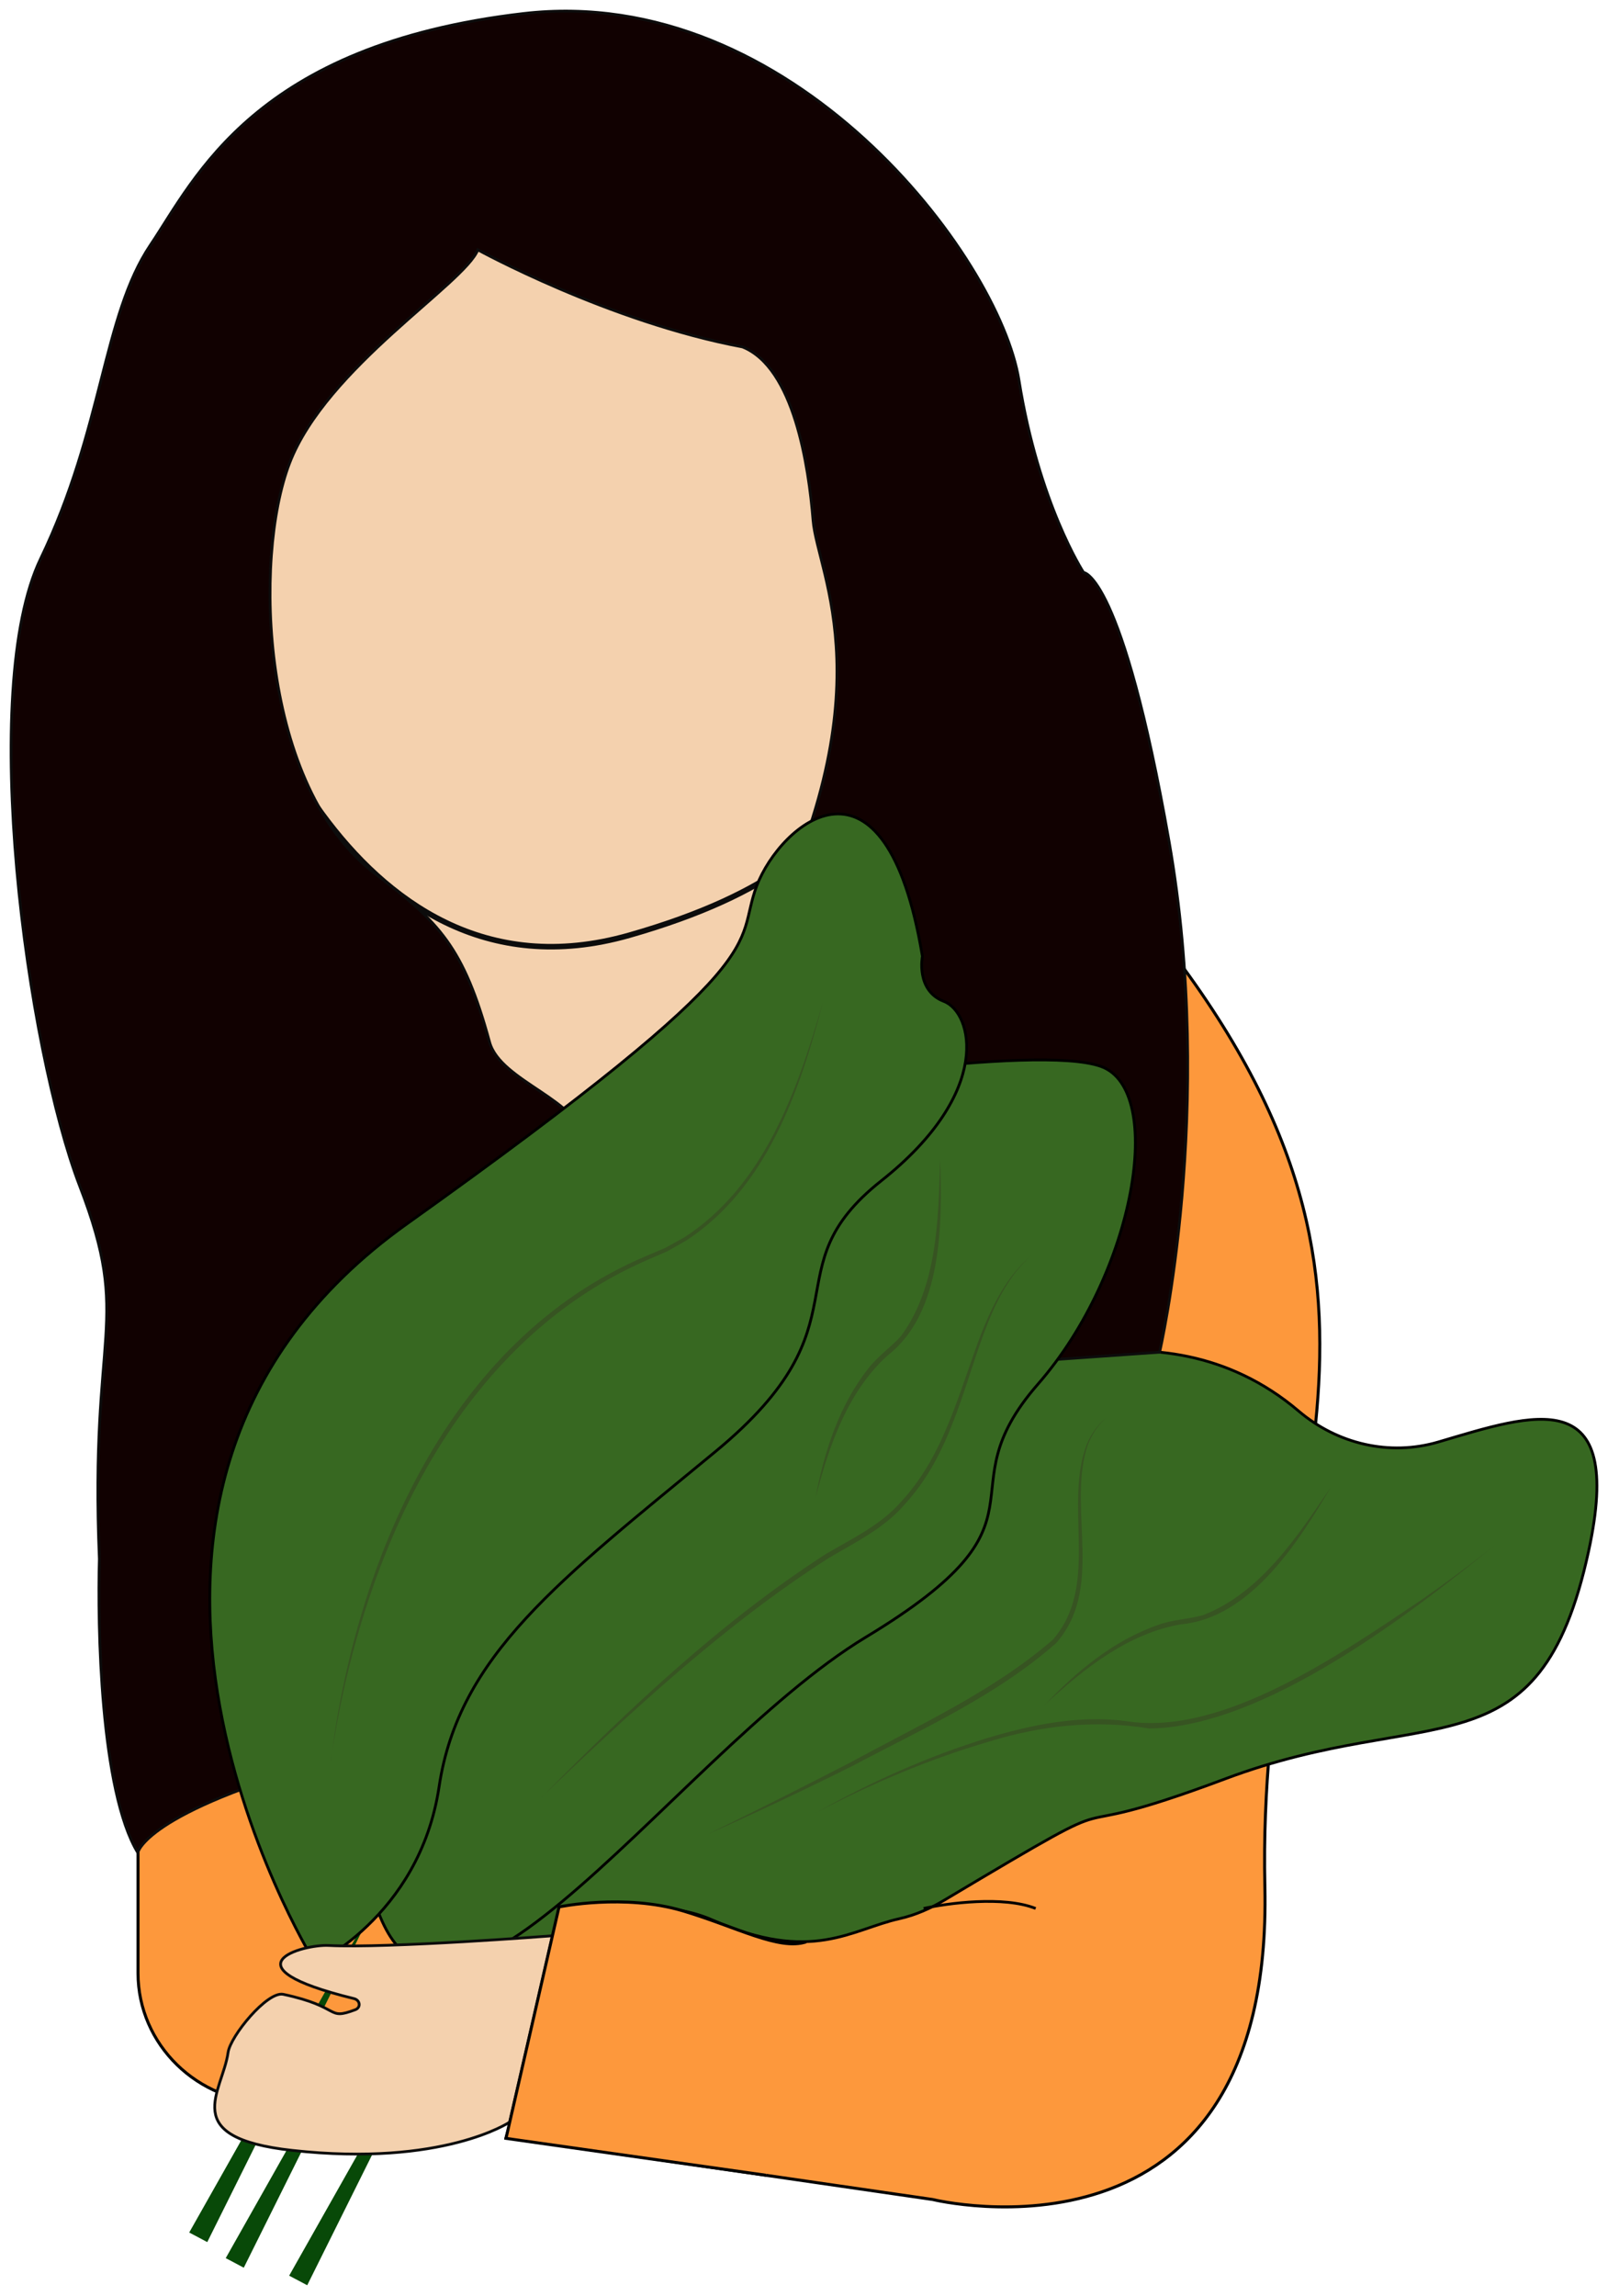 <svg width="145" height="207" viewBox="0 0 145 207" fill="none" xmlns="http://www.w3.org/2000/svg">
<path d="M91.583 179.574L24.392 189.58C17.826 189.58 12.446 184.329 12.446 177.901V96.841C12.446 90.422 17.817 85.162 24.392 85.162H94.691C101.258 85.162 106.638 90.413 106.638 96.841L105.249 171.224C105.249 177.643 98.149 179.565 91.583 179.565V179.574Z" fill="#FD983C" stroke="black" stroke-width="0.27" stroke-miterlimit="10"/>
<path d="M69.851 74.944H42.868C35.986 74.944 30.407 80.523 30.407 87.406V96.667C30.407 103.549 35.986 109.128 42.868 109.128H69.851C76.733 109.128 82.312 103.549 82.312 96.667V87.406C82.312 80.523 76.733 74.944 69.851 74.944Z" fill="#F4D1AE" stroke="#0C0C0C" stroke-width="0.25" stroke-miterlimit="10"/>
<path d="M20.861 56.91C20.861 56.91 30.765 91.737 56.755 84.316C82.745 76.894 77.972 64.157 78.68 56.91C79.388 49.663 73.199 27.03 73.199 27.03L51.982 19.608L35.897 16.251L18.92 38.526L20.861 56.91Z" fill="#F4D1AE" stroke="#0C0C0C" stroke-width="0.5" stroke-miterlimit="10"/>
<path d="M17.062 201.278L34.343 170.681L18.69 202.143L17.062 201.278Z" fill="#084908"/>
<path d="M20.355 203.587L37.636 172.99L21.983 204.451L20.355 203.587Z" fill="#084908"/>
<path d="M26.075 205.169L43.356 174.571L27.703 206.033L26.075 205.169Z" fill="#084908"/>
<path d="M53.058 167.159L45.636 192.716L84.088 198.299C84.088 198.299 114.85 205.877 114.059 170.074C113.269 134.272 131.036 117.304 103.713 83.35L73.079 130.29L53.058 167.15V167.159Z" fill="#FD983C" stroke="black" stroke-width="0.27" stroke-miterlimit="10"/>
<path d="M87.969 125.176C87.969 125.176 104.302 116.329 117.104 127.218C120.598 130.188 125.298 131.301 129.703 130.005C138.302 127.466 146.57 124.533 143.25 139.854C138.808 160.363 128.903 153.465 110.519 160.363C92.815 167.003 104.615 159.71 85.164 171.307C83.904 172.061 82.552 172.658 81.126 172.98C76.786 173.937 73.217 177.064 64.278 173.118C62.347 172.263 60.232 171.95 58.126 172.042C52.838 172.272 40.211 183.06 34.831 173.045C28.466 161.199 87.978 125.176 87.978 125.176H87.969Z" fill="#376821" stroke="black" stroke-width="0.25" stroke-miterlimit="10"/>
<path d="M95.381 122.555L104.568 121.911C104.568 121.911 109.654 99.968 105.415 75.836C101.175 51.704 97.708 51.612 97.708 51.612C97.708 51.612 93.661 45.423 91.886 34.286C90.111 23.149 71.387 -1.609 47.163 1.224C22.939 4.057 17.623 16.049 13.568 22.082C9.245 28.52 9.328 38.608 3.663 50.371C-2.002 62.133 2.421 94.57 7.194 106.949C11.967 119.327 8.077 119.677 8.96 140.544C8.786 146.558 9.043 161.466 12.427 167.039C12.427 167.039 13.025 163.407 29.818 158.753C53.077 152.316 49.269 111.013 49.269 111.013L52.654 102.93C52.516 99.223 45.121 97.531 44.147 93.954C41.801 85.355 39.594 83.138 33.865 78.807C23.518 70.981 22.801 50.371 26.112 41.754C29.423 33.136 41.893 25.577 43.089 22.523C43.089 22.523 54.888 29.016 66.954 31.279C71.599 33.136 72.923 42.02 73.318 46.922C73.714 51.824 80.252 62.391 68.407 85.346C57.951 105.615 95.363 122.546 95.363 122.546L95.381 122.555Z" fill="#110101" stroke="#0C0C0C" stroke-width="0.25" stroke-miterlimit="10"/>
<path d="M67.994 98.276C67.994 98.276 93.45 94.036 99.29 96.152C105.13 98.267 102.389 114.72 93.597 124.79C84.796 134.869 95.933 136.81 78.082 147.598C60.222 158.385 37.819 193.516 33.047 168.446C28.145 142.705 48.203 126.206 48.203 126.206L68.003 98.276H67.994Z" fill="#376821" stroke="black" stroke-width="0.25" stroke-miterlimit="10"/>
<path d="M28.209 176.622C28.209 176.622 2.468 134.75 36.679 110.351C70.891 85.953 66.118 85.419 68.242 79.855C70.366 74.291 79.82 66.07 83.177 86.219C83.177 86.219 82.561 89.309 85.118 90.284C87.684 91.259 89.624 98.414 79.462 106.461C69.3 114.508 78.662 119.189 64.526 130.86C50.382 142.53 41.369 149.244 39.594 161.089C37.819 172.934 27.997 177.284 27.997 177.284L28.209 176.622Z" fill="#376821" stroke="black" stroke-width="0.25" stroke-miterlimit="10"/>
<path d="M49.821 174.525C49.821 174.525 34.95 175.675 29.634 175.399C27.326 175.28 20.033 177.284 31.924 180.191C32.476 180.328 32.568 180.991 32.035 181.193C29.395 182.186 30.867 180.935 25.542 179.804C24.098 179.501 20.769 183.575 20.567 185.046C20.07 188.624 15.987 192.735 26.36 193.875C39.962 195.374 45.968 191.318 45.968 191.318L49.821 174.535V174.525Z" fill="#F4D1AE" stroke="#0C0C0C" stroke-width="0.25" stroke-miterlimit="10"/>
<path d="M69.097 196.119L45.628 192.79L50.41 171.923C50.41 171.923 56.277 170.7 61.584 172.281C66.467 173.744 70.229 175.877 72.693 175.077" fill="#FD983C"/>
<path d="M69.097 196.119L45.628 192.79L50.41 171.923C50.41 171.923 56.277 170.7 61.584 172.281C66.467 173.744 70.229 175.877 72.693 175.077" stroke="black" stroke-width="0.27" stroke-miterlimit="10"/>
<path d="M29.837 158.753C32.071 140.728 40.468 120.817 58.162 113.285C58.558 113.119 59.597 112.669 59.983 112.512C60.388 112.292 61.298 111.777 61.712 111.556C68.931 106.866 71.93 98.249 74.21 90.339C72.132 98.359 69.152 107.077 61.887 111.841C61.464 112.08 60.544 112.614 60.13 112.834C59.744 113 58.686 113.46 58.282 113.634C40.771 121.295 32.448 140.866 29.818 158.762L29.837 158.753Z" fill="#375422"/>
<path d="M73.548 134.98C74.321 130.887 75.664 126.721 78.285 123.401C79.14 122.27 80.381 121.433 81.246 120.458C84.547 115.961 84.612 109.891 84.777 104.511C84.98 110.269 85.007 118.343 80.041 122.206C76.427 125.471 74.753 130.382 73.548 134.989V134.98Z" fill="#375422"/>
<path d="M94.186 153.741C97.036 150.706 100.402 147.91 104.394 146.512C105.718 146.016 107.217 145.979 108.477 145.62C113.682 143.606 116.993 138.511 120.019 134.06C117.113 138.999 112.763 145.869 106.518 146.439C101.708 147.257 97.671 150.495 94.176 153.732L94.186 153.741Z" fill="#375422"/>
<path d="M73.548 163.453C78.45 160.694 83.618 158.358 89.017 156.702C93.054 155.488 97.349 154.605 101.579 155.176C110.316 156.583 121.122 148.95 128.176 144.241C130.484 142.631 132.747 140.958 134.936 139.192C127.137 145.565 113.94 155.727 103.63 155.838C98.747 155.029 93.836 155.571 89.109 157.043C83.719 158.624 78.514 160.841 73.539 163.453H73.548Z" fill="#375422"/>
<path d="M48.828 162.046C56.737 154.045 64.986 146.227 74.477 140.102C76.896 138.677 79.462 137.481 81.31 135.329C85.173 131.154 86.488 125.443 88.474 120.256C89.504 117.653 90.81 115.032 92.99 113.202C90.856 115.088 89.642 117.718 88.677 120.33C86.764 125.581 85.522 131.366 81.604 135.605C79.756 137.785 77.098 139.063 74.698 140.489C65.225 146.549 56.948 154.32 48.809 162.046H48.828Z" fill="#375422"/>
<path d="M63.883 165.338C68.168 163.241 72.426 161.098 76.666 158.91C82.874 155.516 89.541 152.499 94.912 147.855C99.115 143.101 96.062 136.249 97.827 130.703C98.195 129.563 98.876 128.515 99.814 127.77C98.903 128.551 98.269 129.6 97.938 130.74C96.383 136.387 99.529 143.303 95.225 148.149C89.817 152.913 83.14 155.884 76.831 159.231C72.564 161.365 68.251 163.397 63.892 165.338H63.883Z" fill="#375422"/>
<path d="M83.284 172.064C85.45 171.583 90.502 170.91 93.389 172.064" stroke="black" stroke-width="0.25"/>
</svg>
